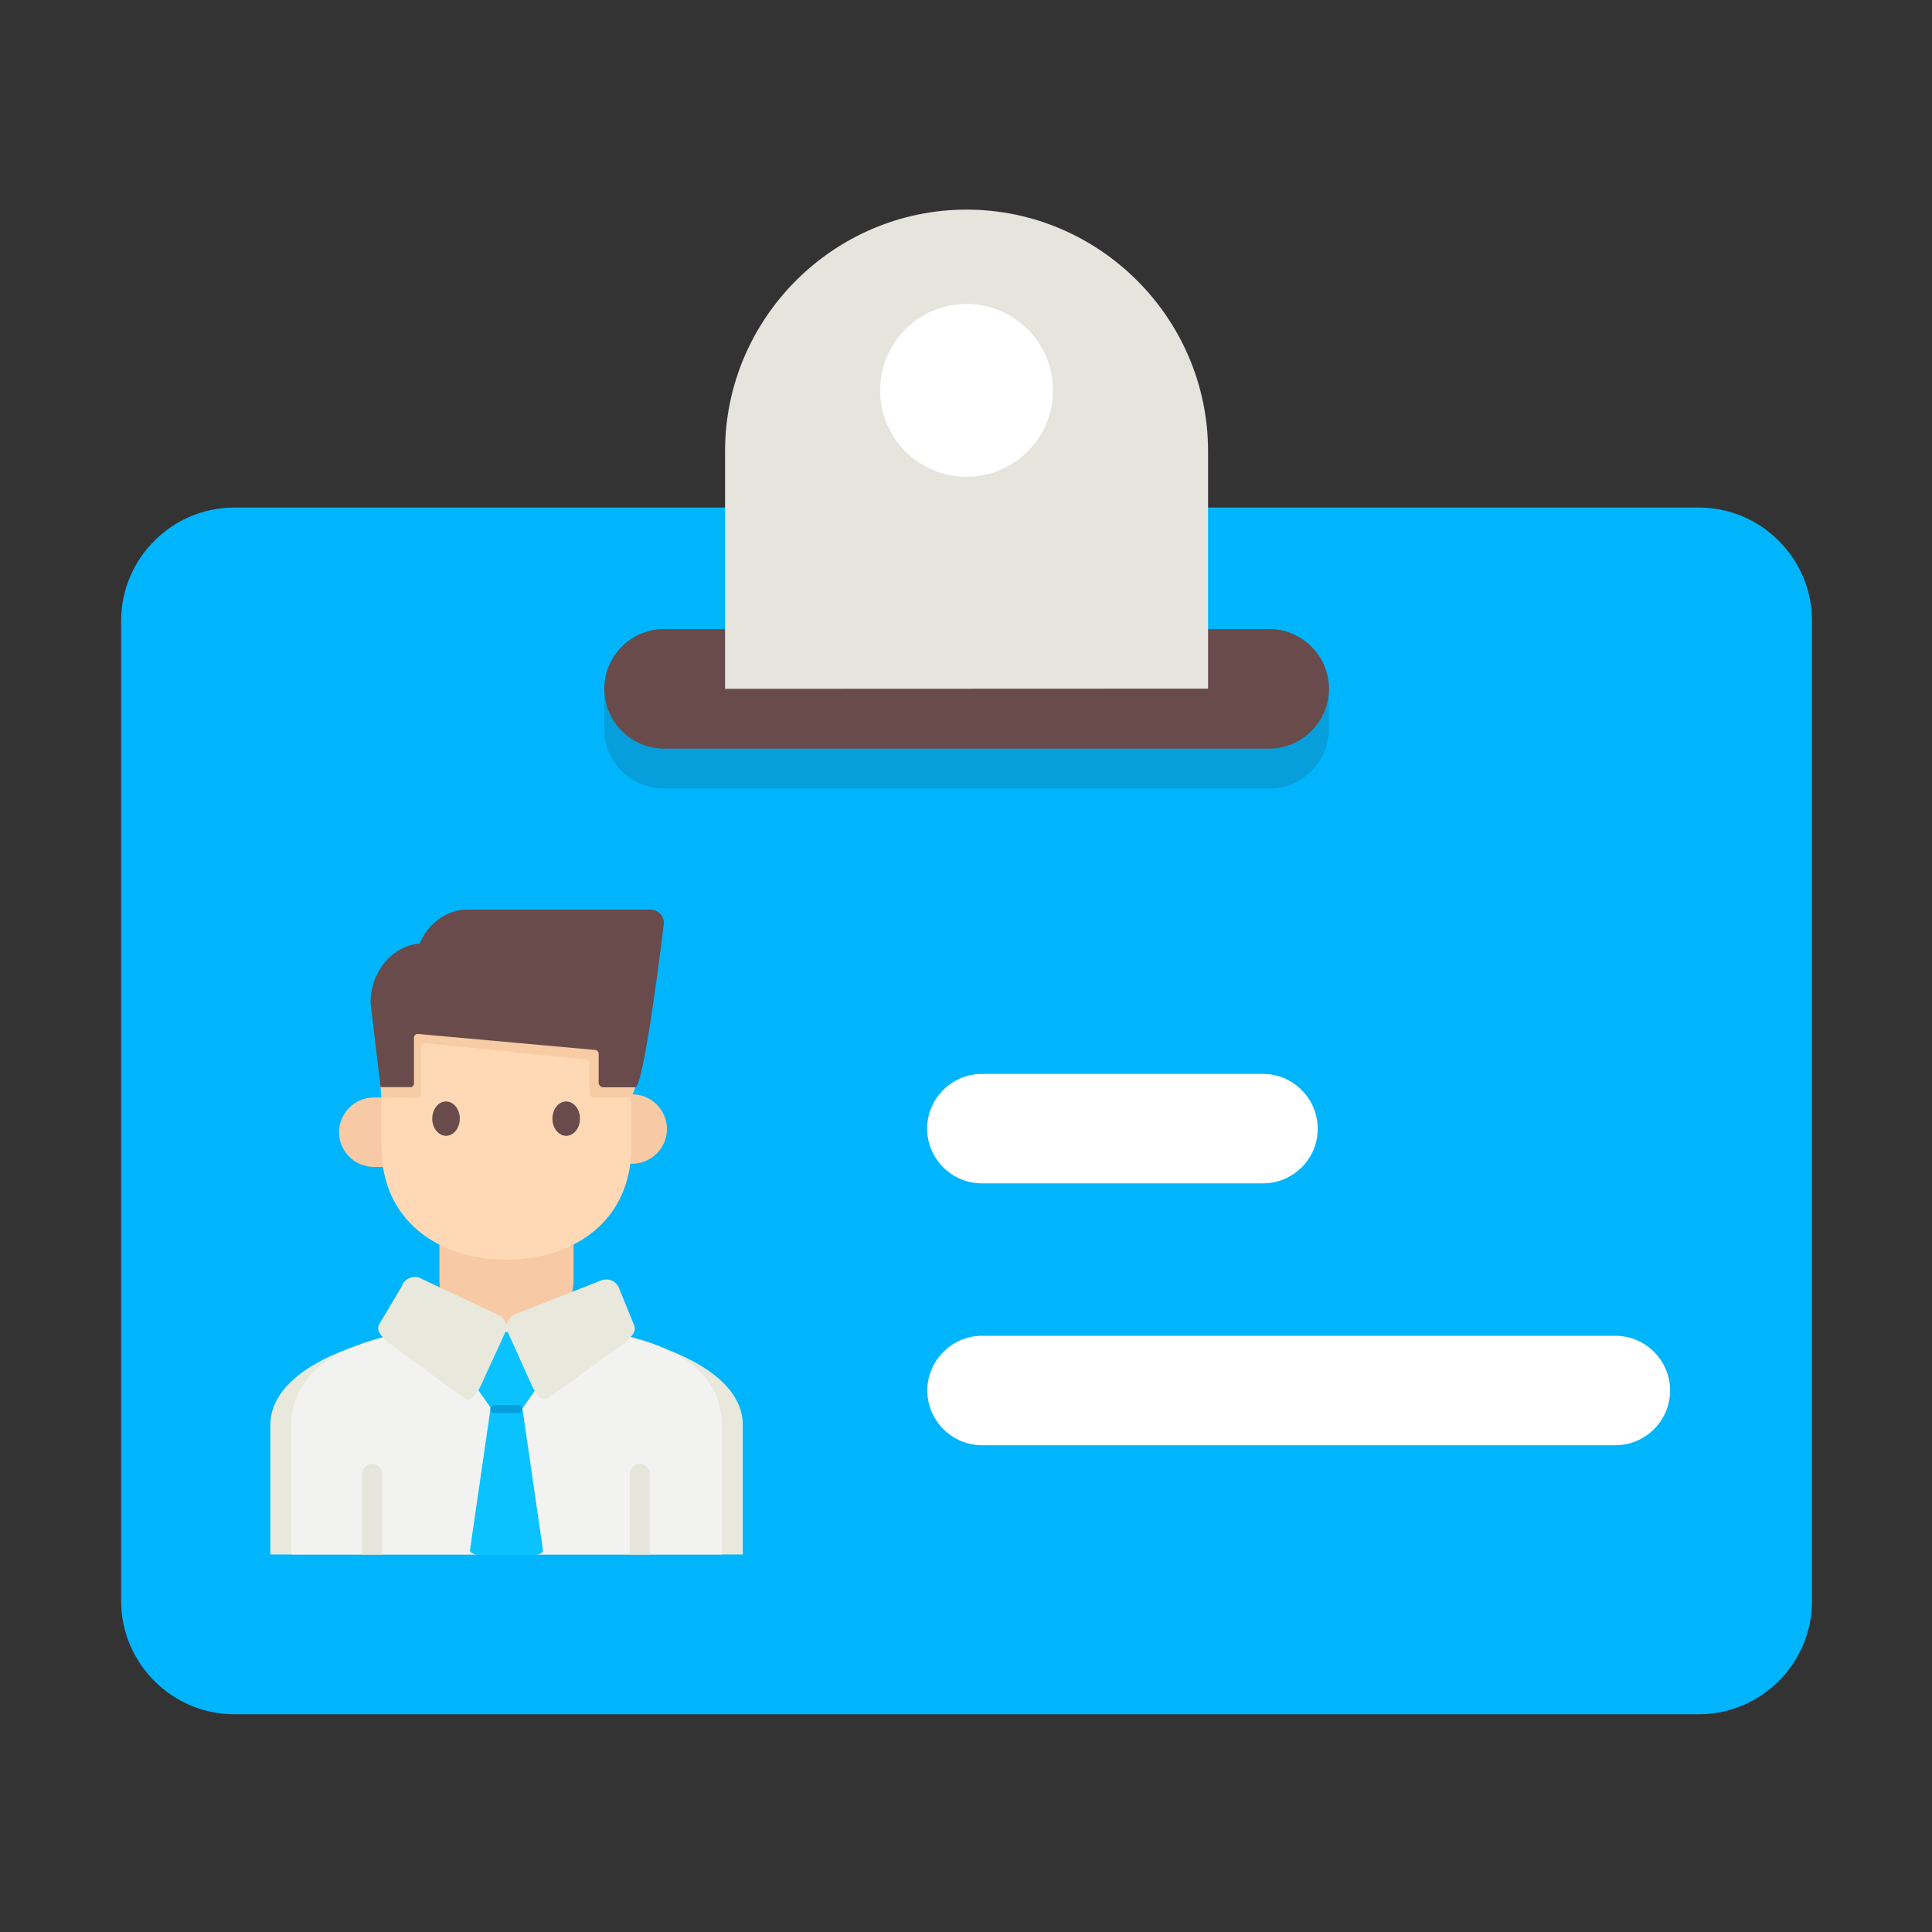 <?xml version="1.0" standalone="no"?><!DOCTYPE svg PUBLIC "-//W3C//DTD SVG 1.1//EN" "http://www.w3.org/Graphics/SVG/1.1/DTD/svg11.dtd"><svg t="1531987187699" class="icon" style="" viewBox="0 0 1024 1024" version="1.1" xmlns="http://www.w3.org/2000/svg" p-id="3876" xmlns:xlink="http://www.w3.org/1999/xlink" width="200" height="200"><rect x="0" y="0" width="1024" height="1024" fill="#333333" stroke="none"/><defs><style type="text/css"></style></defs><path d="M900.4 908.6H124.2c-33 0-60-27-60-60V329c0-33 27-60 60-60h776.2c33 0 60 27 60 60v519.7c0 32.9-27 59.9-60 59.9z" fill="#00B5FC" p-id="3877"></path><path d="M673 417.9H351.6c-17.2 0-31.3-14.1-31.3-31.3v-21.8c0-17.2 14.1-31.3 31.3-31.3H673c17.2 0 31.3 14.1 31.3 31.3v21.8c0 17.1-14.1 31.3-31.3 31.3z" fill="#079FDB" p-id="3878"></path><path d="M672.6 396.8H352c-17.4 0-31.7-14.3-31.7-31.7s14.3-31.7 31.7-31.7h320.7c17.4 0 31.7 14.3 31.7 31.7-0.1 17.4-14.3 31.7-31.8 31.7z" fill="#694B4B" p-id="3879"></path><path d="M384.3 365.1v-126c0-70.4 57.6-128 128-128s128 57.6 128 128V365" fill="#E5E4DD" p-id="3880"></path><path d="M512.3 206.9m-45.8 0a45.8 45.8 0 1 0 91.6 0 45.8 45.8 0 1 0-91.6 0Z" fill="#FFFFFF" p-id="3881"></path><path d="M856.2 766H520.5c-16 0-29-13.1-29-29 0-16 13.1-29 29-29h335.7c16 0 29 13.1 29 29 0 16-13.1 29-29 29zM669.4 627.2h-149c-16 0-29-13.1-29-29 0-16 13.1-29 29-29h149c16 0 29 13.1 29 29 0.1 16-13 29-29 29z" fill="#FFFFFF" p-id="3882"></path><path d="M277.8 704.7h-18.7c-14.4 0-26.2-11.8-26.2-26.2v-37.6c0-14.4 11.8-26.2 26.2-26.2h18.7c14.4 0 26.2 11.8 26.2 26.2v37.6c0 14.5-11.8 26.2-26.2 26.2z" fill="#F7C9A4" p-id="3883"></path><path d="M393.7 823.9v-68.7c0-32-56.4-53.2-125.2-53.2-68.9 0-125.2 21.2-125.2 53.2v68.7h250.4z" fill="#E8E8DD" p-id="3884"></path><path d="M218.6 618.5h-20.5c-10.1 0-18.4-8.3-18.4-18.4 0-10.1 8.3-18.4 18.4-18.4h20.5c10.1 0 18.4 8.3 18.4 18.4 0 10.2-8.3 18.4-18.4 18.4zM335.1 616.8h-20.5c-10.1 0-18.4-8.3-18.4-18.4 0-10.1 8.3-18.4 18.4-18.4h20.5c10.1 0 18.4 8.3 18.4 18.4 0 10.1-8.3 18.4-18.4 18.4z" fill="#F7C9A4" p-id="3885"></path><path d="M382.6 823.9v-68.7c0-32-32.1-53.2-114.1-53.2-80.2 0-114.1 21.2-114.1 53.2v68.7h228.2z" fill="#F2F2F1" p-id="3886"></path><path d="M268.4 667.6c-36.4 0-66.2-21-66.2-59.6v-51.2c0-38.5 29.8-70.1 66.2-70.1 36.4 0 66.2 31.5 66.2 70.1V608c0 38.6-29.8 59.6-66.2 59.6z" fill="#FFD9B6" p-id="3887"></path><path d="M229.1 592.9a7.3 9.1 0 1 0 14.6 0 7.3 9.1 0 1 0-14.6 0Z" fill="#694B4B" p-id="3888"></path><path d="M292.8 592.9a7.3 9.1 0 1 0 14.6 0 7.3 9.1 0 1 0-14.6 0Z" fill="#694B4B" p-id="3889"></path><path d="M202.6 823.9v-42.7c0-2.9-2.4-5.3-5.3-5.3s-5.3 2.4-5.3 5.3v42.7h10.6zM344.4 823.9v-42.7c0-2.9-2.4-5.3-5.3-5.3s-5.3 2.4-5.3 5.3v42.7h10.6z" fill="#E5E5DB" p-id="3890"></path><path d="M293.5 705.9h-49.8c-3.3 4.7-3.3 12.3 0 17l18.9 26.8c3.3 4.7 8.7 4.7 12 0l18.9-26.8c3.3-4.7 3.3-12.4 0-17z" fill="#0AC2FD" p-id="3891"></path><path d="M340.2 485.9h-92.7c-11 0-20.6 7.5-25.1 18.3-14.3 1.3-24.2 15.3-24.2 32.1l4 45.5h19.2c1 0 1.8-0.8 1.8-1.9v-24.8c0-1.2 0.8-2.2 1.9-2.2l85.4 8.7c1 0 1.9 1 1.9 2.2v15.5c0 1.4 1.1 2.5 2.5 2.5h18.5c7.4 0 13.8-87.8 13.8-87.8 0.6-4.7-3.1-8.1-7-8.1z" fill="#F7CCA5" p-id="3892"></path><path d="M344.7 482.1h-96.9c-11.2 0-20.9 7.4-25.4 18-14.5 1.2-26 14.9-26 31.4l5.3 44.7h15.9c1 0 1.8-0.8 1.8-1.8v-24.3c0-1.2 0.9-2.1 1.9-2.1l94.1 8.5c1 0 1.9 1 1.9 2.1v15.2c0 1.4 1.1 2.5 2.5 2.5h16.9c4.7 0 15.1-86.2 15.1-86.2 0.5-4.7-3.2-8-7.1-8z" fill="#694B4B" p-id="3893"></path><path d="M268.1 705.5l-13.9 30.3c-2.5 3.9-5.2 8.1-9.2 4.5l-39.4-28.9c-3-3-6.1-5.3-4.9-9l12.3-20.7c1.2-3.7 5.3-5.7 9.2-4.5l41 19.3c3.9 1.3 6.1 5.3 4.9 9z" fill="#E8E8DD" p-id="3894"></path><path d="M268.8 705.3l13.7 30.4c2.5 4 5.1 8.1 9.2 4.5l39.6-28.6c3-3 6.1-5.3 4.9-9l-8-19.6c-1.2-3.7-5.3-5.7-9.2-4.5l-45.3 17.8c-3.8 1.2-6 5.3-4.9 9z" fill="#E8E8DD" p-id="3895"></path><path d="M282.6 824.2h-28.2c-2.9 0-5.3-1.1-5.3-2.6l11.4-78.5c0-1.4 2.4-2.6 5.3-2.6h5.3c2.9 0 5.3 1.1 5.3 2.6l11.4 78.5c0.1 1.5-2.3 2.6-5.2 2.6z" fill="#0AC2FD" p-id="3896"></path><path d="M274.6 748.9H262c-1.2 0-2.1-0.9-2.1-2.1 0-1.2 0.9-2.1 2.1-2.1h12.6c1.2 0 2.1 0.9 2.1 2.1 0 1.1-1 2.1-2.1 2.1z" fill="#079FDB" p-id="3897"></path></svg>